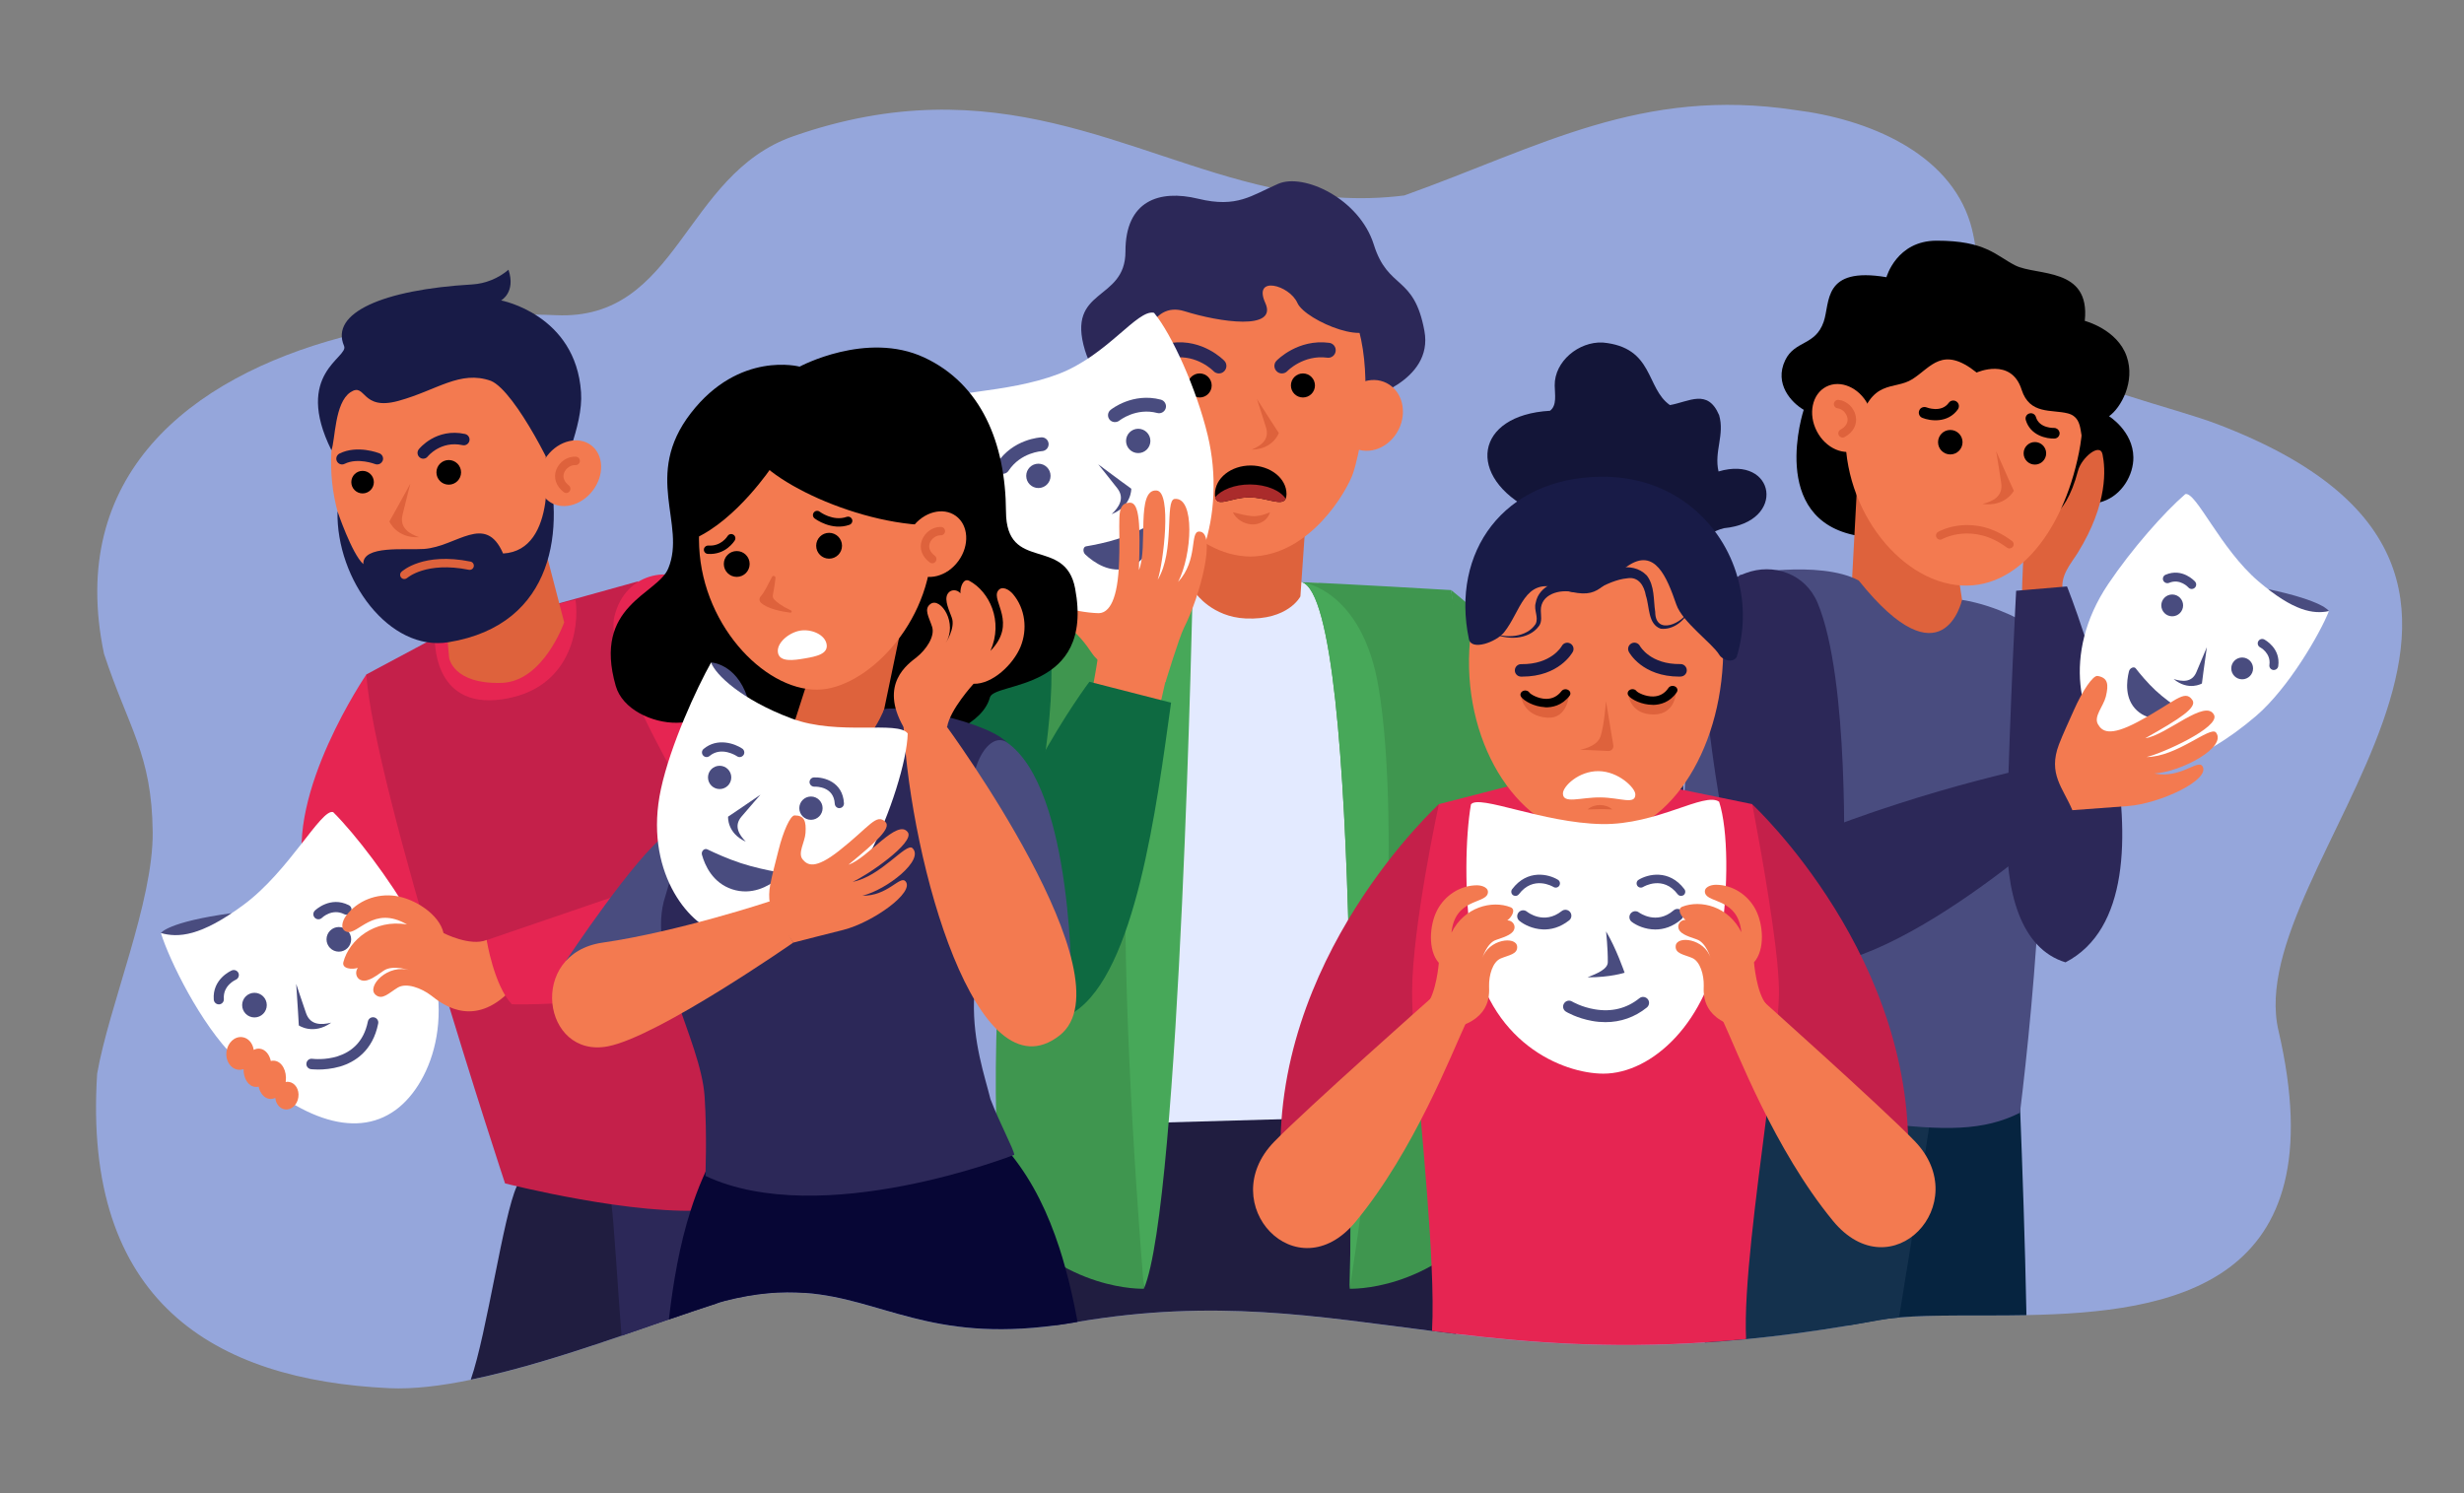 <?xml version="1.0" encoding="utf-8"?>
<!-- Generator: Adobe Illustrator 19.0.0, SVG Export Plug-In . SVG Version: 6.00 Build 0)  -->
<svg version="1.1" id="Слой_1" xmlns="http://www.w3.org/2000/svg" xmlns:xlink="http://www.w3.org/1999/xlink" x="0px" y="0px"
	 viewBox="0 0 3300 2000" style="enable-background:new 0 0 3300 2000;" xml:space="preserve">
<rect x="0" y="0" width="3300" height="2000" fill="#808080" stroke="none"/>
<style type="text/css">
	.st0{fill:#95A6DB;}
	.st1{fill:#062440;}
	.st2{fill:#14314D;}
	.st3{fill:#DE623C;}
	.st4{fill:#F37A50;}
	.st5{fill:#494C7F;}
	.st6{fill:#2C2858;}
	.st7{fill:#FFFFFF;}
	.st8{fill:#3F964F;}
	.st9{fill:#201D40;}
	.st10{fill:#E3EAFF;}
	.st11{fill:#47A859;}
	.st12{fill:#AA2B2B;}
	.st13{fill:#0E6A41;}
	.st14{fill:#E62552;}
	.st15{fill:#C4204A;}
	.st16{fill:#181B47;}
	.st17{fill:#070635;}
	.st18{fill:#131538;}
</style>
<g>
	<path class="st0" d="M3051.5,1380.3c79.6,342.4-143,377.5-337.5,381.2c-63.8,1.2-124.5-1-170.6,3.1c-10,0.9-19.3,2.1-27.8,3.7
		c-13.2,2.5-26.2,4.8-39,7c-49.1,8.3-95,14.3-138.3,18.5c-18.8,1.8-37.2,3.3-55,4.5c-130.7,8.5-236.5,0.1-333.3-11.4
		c-10.9-1.3-21.6-2.6-32.3-4c-154.8-19.6-290.2-43.4-474.7-12.2c-1.3,0.2-2.6,0.4-3.9,0.7c-8.7,1.5-17.1,2.8-25.2,3.9
		c-168.9,22.8-233.4-35.8-336-43.4c-31-2.3-65.4,0-107.3,10.7c-4,1.2-8,2.5-12.2,3.8c-19.2,6.2-40.3,13.4-62.8,21.1
		c-20.2,7-41.5,14.4-63.4,21.9c-65.8,22.5-137.1,45.5-201.9,58.8c-39.7,8.2-77,12.7-109,11.2c-235.1-11-410.8-116.1-391.2-421.2
		c16.1-91.9,75.4-230.5,74.4-323.8c-1.1-104.7-32.5-139.2-65.2-238.7C89.3,637.1,253.9,506.2,457.8,451.8
		c29.2-7.8,59.1-14,89.4-18.7h0c24.6-3.9,49.4-6.7,74.1-8.7c32.1-2.5,64.1-3.5,95.4-3c9.4,0.1,18.8,0.4,28.1,0.8
		c164.2,7.2,169.9-188.1,317.6-239.7c272-95.1,444,25.7,638.8,68.7c29.3,6.5,59.1,11.2,89.9,13.2h0c29,1.9,58.7,1.3,89.7-2.6
		c181.9-65.2,317.2-145.6,523.6-114.4c97.8,12.1,205.7,57.2,234.4,151.4c2.9,9.6,4.9,19.5,6.5,29.4c1.8,11.8,3.1,23.8,4.5,35.7
		c0.5,4.1,1,8.3,1.6,12.4c2.4,16.5,5.8,32.7,12.4,48c14.9,34.1,64,61,120.2,82.9h0c9.5,3.7,19.3,7.3,29.1,10.7
		c10.8,3.8,21.6,7.4,32.4,10.9c48.6,15.6,95.5,28.3,124.6,39.5C3503.2,771.9,2999.7,1157.2,3051.5,1380.3z"/>
	<g>
		<g>
			<g id="c_8_">
				<path class="st1" d="M2476.7,1775.2c-9.7-51.1-19.6-102-28.9-148.7c-10.4-52.8-20-100.3-27.5-136.9c-0.1-0.6-0.2-1.2-0.4-1.8
					c-9.2-45-15-73-15-73l33.7-3.9l98.6-11.5l55.3-6.4h0l108.5-12.6c0,0,2,42.8,4.6,107.1c2.9,73.9,6.5,176.1,8.4,274.1
					c-63.8,1.2-124.5-1-170.6,3.1c-10,0.9-19.3,2.1-27.8,3.7C2502.5,1770.7,2489.5,1773,2476.7,1775.2z"/>
				<path class="st2" d="M2601.1,1393c0,0-6.8,46.9-17.5,117.2c-1.7,11.4-3.5,23.3-5.5,35.8c-5.2,33.7-11,71-17.2,110.2
					c-5.6,35.2-11.5,71.8-17.5,108.4c-10,0.9-19.3,2.1-27.8,3.7c-13.2,2.5-26.2,4.8-39,7c-49.1,8.3-95,14.3-138.3,18.5
					c-18.8,1.8-37.2,3.3-55,4.5c-1.1-138.1-3.8-278.4-5.3-353.1v0c-0.7-34.5-1.2-55-1.2-55l41,0.4l16.4,0.2l44,0.4l39.1,0.4
					l118.3,1.1l57.2,0.5h0L2601.1,1393z"/>
				<g id="c_9_">
					<path d="M2487.7,717.6c-120.7-21.5-72-168.7-72-168.7c-16.3-9.4-40-34.7-24.8-66.4c12.9-26.8,40.3-19.1,51.5-51.4
						c9-25.9-1.9-74.3,84.1-59.8c0,0,13.5-48.9,67.1-48.9c65.8-0.1,79.4,19.9,105.2,33c28.8,14.6,101.1,1.6,93.3,74.4
						c0,0,43.4,11.1,56.1,47.5c11.9,33.9-7.8,69.2-23.6,80.2c0,0,32.2,20,32.6,55c0.3,23.5-15,50.2-40.4,59
						c-16.1,5.6-29.7,3.4-29.7,3.4c-14.8-1-4.1,32.8-38.9,41.6c-23.3,5.9-46.8,10.5-70.7,12L2487.7,717.6z"/>
					<g>
						<g>
							<g>
								<g>
									<g>
										<g>
											<path class="st3" d="M2782.8,740.3c-9,14.6-25,31.4-19.7,53.3l-55.2,7.1c0.9-53.2,4.9-115.3,17.2-133.1
												c10.3-15,12.5-23.7,15.3-23.5c2.8,0.2,18.6,5.9,6,29.3c-15.8,29.3,18.4,26.6,36.6-42.7c4.5-17.4,29.5-38.5,32.9-22.1
												C2819.7,626.8,2823.8,674,2782.8,740.3z"/>
										</g>
									</g>
								</g>
							</g>
						</g>
					</g>
					<polygon id="v-2_4_" class="st3" points="2575.4,696.2 2575.5,696.2 2615.8,724.9 2636.9,863.5 2554.3,894.5 2476.8,843.5 
						2487,653.6 					"/>
					<g>
						<path class="st4" d="M2475.5,544.2c-21.8,108.6,50.5,220.9,135.8,238c85.3,17.1,151.3-67.4,173-176
							c21.8-108.6-29.7-210.5-115-227.6C2584,361.5,2497.2,435.6,2475.5,544.2z"/>
						<circle cx="2725.3" cy="607.2" r="15.1"/>
						<circle cx="2612" cy="592.3" r="16.4"/>
						<path class="st3" d="M2673.4,604.3c10.4,23.9,23.7,53.1,23.7,53.1s-11.4,21.8-41.9,17.6c13.7-3.4,27.7-10.1,25-28.1
							C2677.6,629,2673.4,604.3,2673.4,604.3z"/>
						<g>
							<path d="M2758.1,578.4c0.2,0.5,0.2,1.1,0.3,1.6c0.2,3.9-2.8,7.2-6.7,7.4c-10.7,0.5-32.5-4-38.6-24.8c-1.1-3.8,1-7.7,4.8-8.8
								c3.8-1.1,7.7,1,8.8,4.8c4.5,15.4,24.2,14.6,24.3,14.6C2754.3,573.2,2757.2,575.4,2758.1,578.4z"/>
						</g>
						<g>
							<path d="M2571.2,548.3c-0.3,0.5-0.6,1-0.8,1.6c-1.6,3.9,0.3,8.3,4.2,9.8c10.6,4.3,34.1,7.4,47.5-11.3
								c2.4-3.4,1.7-8.1-1.7-10.5c-3.4-2.4-8.1-1.7-10.5,1.7c-10,13.8-29.4,6.2-29.6,6.1C2576.8,544.4,2573.1,545.6,2571.2,548.3z"
								/>
						</g>
						<path d="M2826.8,551.6l-45-111.9l-115.3-81.1l-201.2,63.4l23.4,149.8c17.3-66.3,47.7-48.2,72.6-64c25.2-16,40.2-45.4,86-8.8
							c0,0,46.3-20.9,60.2,22.9c10.8,33.9,40.1,26.2,61.9,31.8c25.7,6.6,11.2,39.4,27.3,41.5L2826.8,551.6z"/>
						<g>
							
								<ellipse transform="matrix(0.887 -0.462 0.462 0.887 20.869 1203.672)" class="st4" cx="2467.1" cy="559.2" rx="38.6" ry="47.2"/>
							<g>
								<path class="st3" d="M2468,586.1c0.9,0,1.7-0.3,2.5-0.7c11.5-6.3,17.1-16.7,14.9-27.9c-2.2-11.5-11.9-20.7-23-21.9
									c-3.1-0.3-5.9,1.9-6.3,5c-0.3,3.1,1.9,5.9,5,6.3c6.1,0.7,11.8,6.3,13.1,12.8c1.2,6.2-2,11.8-9.2,15.7
									c-2.8,1.5-3.8,5-2.3,7.7C2463.8,585.1,2465.9,586.2,2468,586.1z"/>
							</g>
						</g>
						<g>
							<path class="st3" d="M2690.5,734.6c-0.9-0.1-1.8-0.5-2.7-1.1c-45.5-34.2-86.2-11.7-86.6-11.4c-2.7,1.5-6.1,0.6-7.6-2.1
								c-1.5-2.7-0.6-6.1,2.1-7.6c1.9-1.1,47.6-26.4,98.9,12.2c2.5,1.9,3,5.4,1.1,7.8C2694.4,734.1,2692.4,734.8,2690.5,734.6z"/>
						</g>
					</g>
					<g id="v_4_">
						<path class="st5" d="M2268,1440c58.5,31.8,177,54.8,242.1,63.1c95.1,12.1,146.9,11.6,195.2-12.6
							c18.4-148.9,50.6-486.6,11.7-653.9c0,0-39.6-25.1-89.3-33.1c0,0-25.1,115.5-138.4-26c-52.6-28.1-158.9-7.5-158.9-7.5
							C2235.4,852.3,2246.8,1264.2,2268,1440z"/>
					</g>
					<path class="st6" d="M2768.3,785.5c0,0,167.9,415.4-2,503.5c-59.8-18.2-80.9-93.4-78.5-183.2c4.6-170.1,12.4-314.5,12.4-314.5
						L2768.3,785.5z"/>
					<g>
						<g>
							<path class="st6" d="M2415.1,1122.6c-19.6,23.3-46.8,163.8-36.3,165.7c127,49.7,395.9-198.4,395.9-198.4l-26.1-67.7
								C2748.6,1022.1,2589,1052,2415.1,1122.6z"/>
							<path class="st6" d="M2279.7,895.3c10.7,88.3,29.8,314.2,99.1,392.9l90.5-121.5c0,0,8.1-256.3-35-359.1
								C2401.1,728.3,2262,751.2,2279.7,895.3z"/>
						</g>
						<g>
							<g>
								<path class="st5" d="M3119,818.5c0,0-6.3-13.5-81.6-29.4c13.9,28.1,44.4,43.2,44.4,43.2L3119,818.5z"/>
								<path class="st7" d="M3021.4,959.1c-76.2,65-146.9,86.8-193.2,47.8c-41.7-35.1-68.5-129.7-4.7-224.6
									c31.6-47,75.3-96.4,103.3-120.5c14.4-3.5,46.8,73.2,97.8,116.8c47.7,40.7,73.7,44.1,94.5,40
									C3106.6,849.8,3064.6,922.1,3021.4,959.1z"/>
								<circle class="st5" cx="3002.9" cy="895.3" r="14.6"/>
								<circle class="st5" cx="2909.2" cy="810.9" r="14.6"/>
								<path class="st5" d="M2955.6,866.9c-3.2,21.7-6.6,48.6-6.6,48.6s-17.9,10.6-37.9-6c11.3,3.6,24.4,5,30.4-9
									C2947.5,886.5,2955.6,866.9,2955.6,866.9z"/>
								<path class="st5" d="M2915.1,958.5c4.4-1.4,6.4-7.2,3.3-9.3c-7.9-5.3-20.6-14.3-31.5-24.4c-10.8-10.1-20.8-22.1-26.6-29.6
									c-2.3-2.9-7.9-0.5-9,4c-3.4,13.7-5.9,37,10.6,52.4C2878.6,967.1,2901.7,963,2915.1,958.5z"/>
								<g>
									<path class="st5" d="M3044.6,897.4c-0.1,0-0.2,0-0.2,0c-3.3-0.5-5.5-3.5-5-6.8c2.3-15.8-12.3-23.5-12.4-23.5
										c-2.9-1.5-4.1-5.1-2.6-8c1.5-2.9,5.1-4.1,8-2.6c0.9,0.5,22.3,11.7,18.8,35.9C3050.7,895.5,3047.8,897.7,3044.6,897.4z"/>
								</g>
								<g>
									<path class="st5" d="M2897.1,777.3c0,0.1,0.1,0.2,0.1,0.2c1.3,3,4.8,4.4,7.8,3.2c14.7-6.2,25.8,6,25.9,6.2
										c2.2,2.5,5.9,2.7,8.4,0.5c2.5-2.2,2.7-5.9,0.5-8.4c-0.7-0.8-17-18.7-39.4-9.2C2897.4,771,2896,774.4,2897.1,777.3z"/>
								</g>
							</g>
							<g>
								<path class="st4" d="M2775.5,1085.2c-12.4-29.8-33-48.4-18-88c5.5-14.4,12.5-28.9,20-46c11.7-26.4,25.7-46.9,31.8-45.8
									c13.7,2.4,15.1,11,11,27.7c-3.2,12.9-16.5,26.5-10.6,36.9c5.3,9.2,14.8,17.5,53.6-3.2c49.6-26.5,62.5-44.4,72.9-29.2
									c6.9,10-16.8,25.2-63,51.2c28.7-4.1,80.9-53.8,92.1-31.1c8.1,16.5-69.3,51.5-90.4,56.3c40.5-0.1,85.1-41.9,92.9-32.9
									c15.3,19.7-46.3,52.7-82.5,55c35.3,7.1,58.3-19.5,64.4-9.8c11.4,18.1-56.8,50.2-100,53.4
									C2837.1,1080.6,2775.5,1085.2,2775.5,1085.2z"/>
							</g>
						</g>
					</g>
				</g>
			</g>
			<polygon class="st6" points="2253.5,1040.7 2097.1,1215.9 2178.8,1325.3 2267.4,1272.8 			"/>
			<g>
				<path class="st8" d="M1943.5,790.4c0,0,428.6,338.5,328.4,585c-46.4,34.9-294.7-308.2-294.7-308.2L1943.5,790.4z"/>
				<path class="st9" d="M1950.1,1786.8c-10.9-1.3-21.6-2.6-32.3-4c-154.8-19.6-290.2-43.4-474.7-12.2c-1.3,0.2-2.6,0.4-3.9,0.7
					c-8.7,1.5-17.1,2.8-25.2,3.9l3.8-82.4v0l0.5-11.5l0.5-10v0l9.6-207.8c28.9,3.3,57.7,6.1,86.5,8.2c0.7,0.1,1.4,0.1,2.1,0.2
					c7.2,0.5,14.3,1,21.5,1.5c1.2,0.1,2.4,0.2,3.6,0.2c8.4,0.5,16.8,1,25.2,1.4c50.6,2.6,100.9,3.3,151.1,2.3
					c14.7-0.3,29.4-0.8,44-1.4c14.8-0.6,29.5-1.4,44.3-2.3c0.8,0,1.7-0.1,2.5-0.2c10.5-0.7,21-1.4,31.5-2.2c1.8-0.1,3.7-0.3,5.5-0.4
					c10.8-0.9,21.5-1.8,32.3-2.9c7.1-0.7,14.3-1.4,21.4-2.2c7.1-0.8,14.3-1.6,21.4-2.4c2.6-0.3,5.3-0.6,7.9-0.9l11,218.4
					L1950.1,1786.8z"/>
				<polygon class="st10" points="1766.3,781 1743.7,779.8 1574.1,779.8 1557.7,958.3 1514.5,1504.8 1846.6,1495.4 1839,890.6 				
					"/>
				<g>
					<path class="st8" d="M1398.4,764.7c0,0-93.9,545.5-55.6,861.7c81.8,104.2,189.1,99.8,189.1,99.8s14.5-882.7,73.1-946.4
						C1548.7,773.4,1398.4,764.7,1398.4,764.7z"/>
				</g>
				<g>
					<path class="st8" d="M1996.8,1626.4c-81.8,104.2-189.1,99.8-189.1,99.8s18.2-921.5-64.1-946.4c50.8,1.7,199.8,10.6,199.8,10.6
						S2078.7,1522.2,1996.8,1626.4z"/>
				</g>
				<path class="st11" d="M1597.6,779c0,0-148.2-92-65.6,947.2C1580.8,1612.6,1597.6,779,1597.6,779z"/>
				<g>
					<path class="st6" d="M1541.3,460.4c26.8-30.8,48-0.9,86.3-39.1c38.3-38.2,69-65.7,101.7-25.4c32.8,40.3,49.6,45.9,73.5,43.6
						c23.8-2.3,23.7,95.7,23.7,95.7s93.8-23.5,81.2-91.9c-13.9-75.9-48.5-54.2-67.8-115.7c-19.3-61.5-93.9-96.2-128-81.4
						c-36,15.6-54.9,32.7-107.2,20c-52.4-12.7-97.5,2.7-97.4,70.6c0.1,67.9-79.8,47.7-54.2,132.5c9.9,32.9,37.7,63.2,50.6,60.5
						C1521,526.4,1524,480.3,1541.3,460.4z"/>
					<path class="st3" d="M1601.8,795.1c0,0,21.8,31.2,66.3,33.3c57.3,2.7,73.5-29.5,73.5-29.5l9-129.6h-153.1L1601.8,795.1z"/>
					<path class="st4" d="M1674.1,330.6C1476.5,326,1521.6,592.2,1536,634c7.9,22.8,58,110.3,138.6,111.5
						c80.6-1.2,129.7-88.7,137.5-111.5C1826.6,592.2,1878.6,333.7,1674.1,330.6z"/>
					<g>
						<path class="st6" d="M1716.8,500.2c-2.5,0-5-0.9-6.9-2.8c-4-3.8-4.2-10.2-0.3-14.2c1.2-1.2,28.7-29.5,70.6-24
							c5.5,0.7,9.4,5.8,8.6,11.3c-0.7,5.5-5.8,9.4-11.3,8.6c-31.8-4.2-53.2,17.7-53.4,18C1722.1,499.2,1719.4,500.2,1716.8,500.2z"
							/>
					</g>
					<g>
						<path class="st6" d="M1632.5,500.2c2.5,0,5-0.9,6.9-2.8c4-3.8,4.2-10.2,0.3-14.2c-1.2-1.2-28.7-29.5-70.6-24
							c-5.5,0.7-9.4,5.8-8.6,11.3c0.7,5.5,5.8,9.4,11.3,8.6c31.8-4.2,53.2,17.7,53.4,18C1627.2,499.2,1629.9,500.2,1632.5,500.2z"/>
					</g>
					<circle cx="1745" cy="516.3" r="16.1"/>
					<circle cx="1606.7" cy="516.3" r="16.1"/>
					<path d="M1723,661.7c0,2.6-0.4,4.6-1,6.1c-4.7,11.1-25.6-1.6-48.8-1.6c-24.3,0-42.8,13.9-45.6-0.2c-0.3-1.3-0.4-2.7-0.4-4.4
						c0-21.1,21.4-38.1,47.9-38.1C1701.5,623.6,1723,640.7,1723,661.7z"/>
					<path class="st3" d="M1683.3,534.3c13,20.6,29.4,45.7,29.4,45.7s-7.5,21.8-36.2,22.2c12.1-5.1,24.1-13.3,19.1-29.5
						C1690.6,556.5,1683.3,534.3,1683.3,534.3z"/>
					
						<ellipse transform="matrix(0.891 -0.454 0.454 0.891 -86.66 751.556)" class="st4" cx="1521.3" cy="556.2" rx="42.6" ry="48.6"/>
					
						<ellipse transform="matrix(-0.891 -0.454 0.454 -0.891 3217.765 1885.207)" class="st4" cx="1835.3" cy="556.2" rx="42.6" ry="48.6"/>
					<path class="st6" d="M1521.4,510.1c4.2-45.6,18.8-107.8,65.2-93.2c46.4,14.6,125,26.3,108-11.1c-17-37.4,32.3-24.1,43,0
						c10.7,24.1,106,63.3,102.9,22.2c-3.1-41.1-64.6-132.2-179.8-123.5C1545.4,313.1,1494.4,448.9,1521.4,510.1z"/>
					<path class="st3" d="M1651.2,686.2l13.6,3.2c4.2,0.9,8.1,1.6,11.9,1.9c3.8,0.3,7.5-0.1,11.4-0.9c4-0.7,7.9-2.5,12.9-4.2
						c-1.6,4.8-4.7,9.4-9.3,12.2c-4.5,2.9-10.2,4.5-15.6,4c-5.4-0.4-10.5-2.2-14.8-5C1657,694.6,1653.4,690.9,1651.2,686.2z"/>
					<path class="st12" d="M1721.9,667.9c-4.7,11.1-25.6-1.6-48.8-1.6c-24.3,0-42.8,13.9-45.6-0.2c8.1-10.1,25.9-17.2,46.6-17.2
						C1695.9,649,1714.5,656.8,1721.9,667.9z"/>
				</g>
				<g>
					<path class="st4" d="M1463.1,922.9c0,0,4.6-24.1,7.2-41.5c30.7,5.3,90.7,30.7,90.7,30.7l-8.8,38.9L1463.1,922.9z"/>
					<path class="st13" d="M1568.4,941.2L1459,913.2c0,0-134.9,178.8-151.7,353c-16.9,174.2,131.7,89.2,131.7,89.2
						C1520.8,1301.6,1548.9,1081.7,1568.4,941.2z"/>
					<g>
						<g>
							<path class="st7" d="M1617.5,583.2c25.6,107-14,214.9-77.4,239.6c-57,22.2-164.7-2.3-223.7-116.3
								c-29.3-56.5-54.4-126.1-63.1-166.6c4.3-16,93.8-12.1,164.2-38.9c65.8-25.1,105.9-87.3,128.1-82
								C1569.6,448,1602.6,521.1,1617.5,583.2z"/>
							<g>
								<path class="st5" d="M1402.1,601.1c1.5-1.7,2.4-4,2.3-6.5c-0.2-5.1-4.6-9.1-9.7-8.8c-1.5,0.1-37.9,2.1-59.3,34.5
									c-2.8,4.3-1.6,10,2.6,12.8c4.3,2.8,10,1.7,12.8-2.6c16.3-24.7,44.5-26.2,44.7-26.2C1398.2,604.1,1400.5,602.9,1402.1,601.1z
									"/>
							</g>
							<g>
								<path class="st5" d="M1492,565.3c-2.3-0.3-4.5-1.4-6-3.3c-3.2-4-2.6-9.8,1.4-13c1.2-1,29.7-23.6,67.3-13.7
									c4.9,1.3,7.9,6.4,6.6,11.3c-1.3,4.9-6.4,7.9-11.3,6.6c-28.6-7.6-50.6,10-50.9,10.2C1497,565,1494.4,565.6,1492,565.3z"/>
							</g>
							<circle class="st5" cx="1524.4" cy="590.6" r="16.3"/>
							<circle class="st5" cx="1390.7" cy="637.4" r="16.3"/>
							<path class="st5" d="M1470.8,621.9c19.7,14.8,44.3,32.7,44.3,32.7s0.8,23.3-26.3,34.1c9.7-9.2,18.1-21.3,7.5-34.8
								C1485.8,640.3,1470.8,621.9,1470.8,621.9z"/>
							<path class="st5" d="M1546.2,712c0.9-5.1-3.6-10.2-7.3-8.3c-9.4,4.9-25.2,12.6-40.9,17.8c-15.7,5.2-33,8.5-43.5,10.3
								c-4.1,0.7-4.7,7.5-0.9,11c11.6,10.8,33.2,25.8,57.4,17.8C1535,752.6,1543.3,727.6,1546.2,712z"/>
						</g>
						<g>
							<path class="st4" d="M1561,913.7c-35.9-5.4-62.9,1.1-94.9-34c-5.9-6.5-10.9-18.5-30.7-36.8c-18.9-6.1-24.1-24.6-19-33.1
								c15.4,7.6,41,11.2,54.4,11.5c11.9,0.3,24.9-11.7,27.6-61c3.4-63-6.2-85.8,14.5-87c13.6-0.8,14.4,30.7,12.4,90.3
								c12.8-29.9-4.5-109,23.8-106.6c20.5,1.8,9.1,96.5,1.4,119.6c23.4-38.9,9.3-106.1,22.5-108.3c27.8-3.2,23.6,75.1,4.8,111.2
								c27.3-29.7,15.3-67.3,28.1-67.5c24-0.4,1.8,85.8-20.3,129.1C1579.1,854,1561,913.7,1561,913.7z"/>
						</g>
					</g>
				</g>
				<path class="st11" d="M1807.7,1726.2c0,0,18.2-921.5-64.1-946.4c0,0,81,8.9,102.9,142C1868.5,1055,1868,1339.8,1807.7,1726.2z"
					/>
				<path class="st13" d="M1393.3,796c0,0-248.8,239.2-81.4,539.4C1334.9,1298.8,1448.5,946.7,1393.3,796z"/>
			</g>
			<g>
				<path class="st14" d="M490.7,903.4c0,0-108.3,158.6-83,267.8c25.2,109.2,208.8,87.3,208.8,87.3L490.7,903.4z"/>
				<path class="st9" d="M1034.5,1626.2c0,0-25.2,47.5-63.7,116.2c-4,0.3-8.1,1.7-12.2,3.8c-19.2,6.2-40.3,13.4-62.8,21.1
					c-20.2,7-41.5,14.4-63.4,21.9c-65.8,22.5-137.1,45.5-201.9,58.8c21.9-63.2,43.3-219.2,61.7-259.2v0
					c31.4-68.4,53.8-114.3,53.8-114.3l109.4,57.5l86.1,45.3l64.9,34.1L1034.5,1626.2z"/>
				<path class="st6" d="M1157.4,1721c-21.3,3.2-48.3,7-79.3,10.7c-31-2.3-65.4,0-107.3,10.7c-4,0.3-8.1,1.7-12.2,3.8
					c-19.2,6.2-40.3,13.4-62.8,21.1c-20.2,7-41.5,14.4-63.4,21.9c-5.3-66.6-10-151.1-13.5-176.2v0c-6-43.2-9.3-70-9.3-70l45.7-11.1
					l90-21.8l61.1-14.8l23.6-5.7l125-30.3c0,0,0.6,22.4,1.2,59.6c0.1,7.9,0.3,16.5,0.4,25.7c0,0,0,0,0,0c0.2,15.6,0.4,33,0.6,51.8
					C1157.5,1633.6,1157.7,1675.9,1157.4,1721z"/>
				<g id="v_2_">
					<path id="h-5_1_" class="st15" d="M853.5,779l-271.1,75.3l-91.8,49.1c10.8,152.5,185.8,681.7,185.8,681.7
						s176.4,45.1,276.9,35.3c137.9-13.4,235.3-99.5,235.3-99.5c-12.1-161.2-72.4-355.8-161.8-550.4C992.7,896.2,927,799.2,853.5,779
						z"/>
				</g>
				<path class="st14" d="M582.4,854.2c0,0-4.3,95.6,89.3,82.6c93.6-13,104.5-96.9,99.1-133.3C758.4,805.4,582.4,854.2,582.4,854.2z
					"/>
				<g>
					<path id="v-2_1_" class="st3" d="M650.6,717.9L650.6,717.9L587.8,730l13.7,150.9c0,0,4.7,35.6,70.1,33.8
						c56.2-1.6,84-81.1,84-81.1l-33.5-128.8L650.6,717.9z"/>
					<g>
						<path class="st4" d="M744.7,618.5c2.8,110.3-52.7,200.8-139.3,203c-86.6,2.2-159.1-85.4-161.9-195.7
							c-2.8-110.3,65.1-201.4,151.7-203.6C681.8,420,741.8,508.2,744.7,618.5z"/>
						<path class="st3" d="M549.6,647.8c-12.4,22.8-28.1,50.7-28.1,50.7s9.5,22.7,40,21.1c-13.3-4.5-26.6-12.5-22.4-30
							C543.3,672,549.6,647.8,549.6,647.8z"/>
						<path class="st16" d="M778.2,525.5c-7.1-104.3-107.1-123.1-107.1-123.1s20-10.8,9.9-41.1C667.6,372.8,650,380,632.2,381
							c-119.5,7-190.5,38.1-171.4,82.4c6.8,15.7-68.2,36.3-16.9,139.7c5.2-14,4.1-63.3,25.3-77.6c21.3-14.3,13.6,25.5,64.6,11.4
							c51.5-14.2,82.2-41.4,123.6-26.8c33.5,13.9,91.6,133.1,91.2,142C749.5,631.9,781.4,571.3,778.2,525.5z"/>
						<path class="st16" d="M452,684.9c0,0,19.3,57.1,34.6,70.7c-1.2-25.7,56.7-18.6,81.1-20.3c44.2-3.1,82.3-48.8,106.1,6.1
							c74.5-4.2,56.8-131.1,56.8-131.1c26.5,95.1,13.8,226.4-129.8,249.9C521.5,873.3,450.1,776.6,452,684.9z"/>
						<g>
							
								<ellipse transform="matrix(-0.794 -0.608 0.608 -0.794 983.419 1600.977)" class="st4" cx="762.7" cy="634" rx="38.4" ry="47"/>
							<g>
								<path class="st3" d="M757.3,660.2c-0.8-0.2-1.6-0.5-2.4-1.1c-10.3-8.1-14-19.3-9.9-29.9c4.2-10.9,15.2-18.2,26.3-17.5
									c3.1,0.2,5.5,2.9,5.3,6c-0.2,3.1-2.9,5.5-6,5.3c-6.1-0.4-12.7,4.1-15.1,10.3c-2.3,5.9,0,11.9,6.3,16.9
									c2.5,1.9,2.9,5.5,0.9,8C761.5,659.9,759.3,660.7,757.3,660.2z"/>
							</g>
						</g>
						<circle cx="601" cy="632.7" r="16.5"/>
						<circle cx="485.6" cy="645.8" r="15.1"/>
						<g>
							<path class="st16" d="M566.9,614.4c-1.7,0-3.3-0.5-4.8-1.7c-3.3-2.6-3.9-7.5-1.3-10.8c0.9-1.2,23.4-29,62-20.6
								c4.1,0.9,6.8,5,5.9,9.1c-0.9,4.1-5,6.8-9.1,5.9c-29.4-6.4-46.5,14.9-46.7,15.1C571.4,613.4,569.1,614.4,566.9,614.4z"/>
						</g>
						<g>
							<path class="st16" d="M505.2,622.1c-0.9,0-1.9-0.2-2.8-0.5c-0.3-0.1-23.3-9-40.9-0.3c-3.8,1.9-8.4,0.3-10.3-3.5
								c-1.9-3.8-0.3-8.4,3.5-10.3c23.9-11.9,52.3-0.7,53.5-0.3c3.9,1.6,5.9,6.1,4.3,10C511.1,620.3,508.3,622.1,505.2,622.1z"/>
						</g>
						<g>
							<path class="st3" d="M541.5,775.6c-1.5,0-3-0.6-4.1-1.8c-2.1-2.3-2-5.8,0.3-7.9c1.2-1.1,29.1-26.5,92.4-13.7
								c3.1,0.6,5,3.6,4.4,6.6c-0.6,3.1-3.6,5-6.6,4.4c-57.1-11.5-82.2,10.7-82.5,10.9C544.2,775.1,542.9,775.6,541.5,775.6z"/>
						</g>
					</g>
				</g>
				<g id="c_26_">
					<g>
						<path class="st5" d="M215.5,1249.8c0,0,8.3-14.8,94.9-26.7c-18,30.7-53.8,45.3-53.8,45.3L215.5,1249.8z"/>
						<path class="st7" d="M314.7,1417c81.1,79.9,159.4,110.3,215.1,69.8c50.1-36.4,88.2-141.4,23.6-254.1
							c-32-55.8-77.5-115.4-107.2-144.9c-16-5.2-58.9,79.2-120.3,124.4c-57.4,42.3-87.1,44-110.4,37.6
							C226.9,1286.4,268.6,1371.7,314.7,1417z"/>
						<circle class="st5" cx="340.8" cy="1346.3" r="16.5"/>
						<circle class="st5" cx="453.8" cy="1258.2" r="16.5"/>
						<path class="st5" d="M396.7,1317.9c1.8,24.9,3.5,55.6,3.5,55.6s19.4,13.4,43.4-3.7c-13.1,3.2-28,3.7-33.7-12.7
							C404.2,1340.8,396.7,1317.9,396.7,1317.9z"/>
						<g>
							<path class="st5" d="M293.3,1345.3c0.1,0,0.2,0,0.3,0c3.7-0.3,6.5-3.5,6.2-7.3c-1.4-18.1,15.8-25.6,16-25.7
								c3.4-1.5,5-5.4,3.6-8.9c-1.5-3.4-5.4-5-8.9-3.6c-1.1,0.5-26.3,11.5-24.2,39.1C286.6,1342.7,289.7,1345.4,293.3,1345.3z"/>
						</g>
						<g>
							<path class="st5" d="M470.2,1221.2c0,0.1-0.1,0.2-0.1,0.3c-1.7,3.3-5.8,4.7-9.1,3c-16.2-8.2-29.7,4.7-29.8,4.9
								c-2.7,2.6-6.9,2.6-9.6-0.1c-2.6-2.7-2.6-6.9,0.1-9.6c0.8-0.8,20.7-19.8,45.4-7.3C470.4,1214,471.7,1217.9,470.2,1221.2z"/>
						</g>
						<g>
							<path class="st5" d="M426.2,1432.6c-5.8,0-9.5-0.5-9.8-0.5c-3.8-0.5-6.6-4.1-6-7.9c0.5-3.8,4-6.6,7.9-6
								c2.7,0.3,63,7.4,74.4-50c0.8-3.8,4.5-6.3,8.3-5.5c3.8,0.8,6.3,4.5,5.5,8.3c-7.3,36.9-31.6,51.7-50.8,57.5
								C444.3,1431.8,433.5,1432.6,426.2,1432.6z"/>
						</g>
					</g>
					<path id="c_28_" class="st4" d="M386.7,1449.1c-1.4-0.2-2.8-0.1-4.1,0.2c0-0.2,0.1-0.5,0.1-0.7c1.8-14.1-5-26.6-15.1-27.8
						c-1.7-0.2-3.3-0.1-4.9,0.3c-1.9-8.8-7.4-15.5-14.6-16.4c-2.9-0.4-5.7,0.2-8.3,1.6c-1.3-9-7.3-16.1-15.4-17.1
						c-10.1-1.3-19.5,7.4-21.1,19.5c-1.5,12,5.4,22.8,15.5,24.1c2.6,0.3,5.1,0,7.4-0.8c-0.2,12.4,6.2,22.7,15.3,23.8
						c1.7,0.2,3.3,0.1,4.9-0.3c1.9,8.8,7.4,15.5,14.6,16.4c2.7,0.3,5.3-0.2,7.7-1.3c0.8,8,6,14.5,13.1,15.4
						c8.5,1.1,16.5-6.3,17.8-16.4C401.1,1459.3,395.2,1450.2,386.7,1449.1z"/>
				</g>
				<g>
					<path class="st4" d="M679.3,1331.1c-48.9,46.4-90,11.4-101.9,2.3c-13-9.9-33.2-17.6-44.8-10.5c-12,7.3-20.7,17.3-29.7,9.5
						c-12.5-10.8,16.6-42.7,47-32.4c0,0-23.7-8.5-36.1,0.2c-13.6,9.6-23.7,16.7-32.1,11.8c-4.5-2.6-6.6-9.7-2.5-15.6
						c-7.4,2.5-21.7,1.4-19.3-7.8c7.7-29.4,41.5-57.9,85.2-50.3c-45.2-26.5-65.7,14.9-81,9.7c-9.2-3.1-5.6-14.6-0.8-21.1
						c15.2-20.7,41.3-30.6,66.7-26.8c25.4,3.8,58.5,24.6,64,49.7c0,0,35.8,18.4,57.9,9.2L679.3,1331.1z"/>
				</g>
				<path class="st14" d="M940.5,789.9c29.7,29.6,234.7,285.2,157.2,438c-75.6-17.3-127.8-77.5-127.8-77.5s-163.3-254-147.2-323.8
					C837.3,763.3,905.3,754.8,940.5,789.9z"/>
				<path class="st14" d="M651.8,1259.2l318.1-108.8c0,0,69.6-9.3,127.8,77.5c-27.6,45.4-218,120.9-412.2,117.3
					C661.5,1319.8,651.8,1259.2,651.8,1259.2z"/>
			</g>
			<g>
				<g>
					<path d="M1347.3,685.2c-0.5-92.1-33.3-170.9-109.6-206.4c-77.3-35.9-166.8,12.3-166.8,12.3l0,0c0,0-80.7-21.7-145.6,62.2
						c-64.9,83.9-5.7,148.6-30.3,208.1c-14.6,35.2-101.6,49.1-70.3,157.5c9,31.3,48.9,49.6,81.5,49.2c57.2-0.7,108.4-26.9,133.2-6.7
						c81.7,66.5,268.1,40.8,286.4-27.3c5.7-21.1,140.2-7.1,114.1-145.9C1426.6,717.9,1347.7,767.5,1347.3,685.2z"/>
					<path class="st5" d="M758,1286.9c0,0,93.3-141,134.6-169.6c41.3-28.6,10.6,151.2,10.6,151.2L758,1286.9z"/>
					<g>
						<g>
							<g>
								<path class="st3" d="M1091.2,882.5l115-38.3l-24,115.2c0,0-50.1,90.2-97.6,74.7c-47.5-15.5-24.3-55.4-24.3-55.4
									L1091.2,882.5z"/>
							</g>
						</g>
					</g>
					<g>
						<path class="st4" d="M1247.8,717.8c5.1,109.5-81.6,199.5-146.4,205.6c-71.4,6.7-159.9-81.4-165-190.9
							c-5.1-109.5,60.4-201.5,146.4-205.6C1168.7,522.8,1242.6,608.3,1247.8,717.8z"/>
						<g>
							<path d="M1137.7,692.3c-1.2-0.4-2.5-0.4-3.7,0c-18.2,6.5-36-6.7-36.2-6.9c-2.5-1.9-6-1.4-7.9,1.1c-1.9,2.5-1.4,6,1.1,7.9
								c0.9,0.7,22.8,17.1,46.8,8.5c2.9-1.1,4.5-4.3,3.4-7.2C1140.5,694.1,1139.2,692.8,1137.7,692.3z"/>
						</g>
						<g>
							<path d="M943.1,734.1c-0.2,0.6-0.4,1.2-0.4,1.8c-0.2,3.1,2.1,5.8,5.2,6c24.1,1.8,35.7-17.3,36.2-18.1c1.6-2.7,0.7-6.1-2-7.7
								c-2.7-1.6-6.1-0.7-7.7,2c-0.4,0.6-8.7,13.9-25.6,12.6C946.3,730.6,944.1,732,943.1,734.1z"/>
						</g>
						<path class="st3" d="M1033.9,772.8c-5.3,9.9-9.6,19.8-15.4,26.4c-2,2.2-1.8,5.7,0.3,7.8c8.8,8.6,28.2,12.2,39.8,13.6
							c1.7,0.2,2.4-2.1,0.8-2.9c-13.1-6.2-19.6-11.6-22.6-14.8c-1.5-1.6-2.1-3.8-1.7-5.9c0.9-4.9,2.7-14.8,3.5-22.8
							C1038.9,771.4,1035.2,770.3,1033.9,772.8z"/>
						<path d="M1279.9,701.4c-99.7,14.9-247.6-50.7-273.2-97.7c1.1-65.7,43.8-111,107.7-99.3
							C1178.4,516.1,1298.6,613.7,1279.9,701.4z"/>
						<path d="M1034.2,624.6c0,0-47.1,71.3-103.9,96.7c7.1-73.8,11.6-129.6,44-153.8c32.4-24.1,71.2-34.9,71.2-34.9L1034.2,624.6z"
							/>
						<g>
							
								<ellipse transform="matrix(-0.809 -0.587 0.587 -0.809 1838.353 2053.138)" class="st4" cx="1252.3" cy="728.3" rx="38.2" ry="46.7"/>
							<g>
								<path class="st3" d="M1247.6,754.4c-0.8-0.2-1.6-0.5-2.4-1c-10.4-7.8-14.4-18.8-10.6-29.5c3.9-10.9,14.7-18.5,25.7-18.1
									c3.1,0.1,5.5,2.7,5.4,5.8c-0.1,3.1-2.7,5.5-5.8,5.4c-6.1-0.2-12.5,4.4-14.7,10.6c-2.1,5.9,0.3,11.8,6.7,16.7
									c2.5,1.9,3,5.4,1.1,7.9C1251.8,754.1,1249.6,754.8,1247.6,754.4z"/>
							</g>
						</g>
						<circle cx="1110.4" cy="731" r="17.3"/>
						<circle cx="986.7" cy="755.4" r="17.3"/>
						<path class="st4" d="M1264.9,766.8c0,0,6.3-3,8.6-5.6c-4.8-2.8-17.9-4.1-17.9-4.1s4.4,3.8-0.4,9.6
							C1257.9,767,1264.9,766.8,1264.9,766.8z"/>
						<path class="st7" d="M1107.1,863c2.2,13-13.9,16.3-29.1,18.9c-15.1,2.6-33.9,5.3-36.1-7.7c-2.2-13,14.6-26.9,29.7-29.5
							C1086.8,842.2,1104.9,850,1107.1,863z"/>
					</g>
					<g>
						<g>
							<g>
								<g>
									<path class="st17" d="M1443.2,1770.6c-1.3,0.2-2.6,0.4-3.9,0.7c-8.7,1.5-17.1,2.8-25.2,3.9
										c-168.9,22.8-233.4-35.8-336-43.4c-31-2.3-65.4,0-107.3,10.7c-4,1.2-8,2.5-12.2,3.8c-19.2,6.2-40.3,13.4-62.8,21.1
										c5.8-49.8,14.2-99.1,29-145.6c4.8-15.1,10.3-30,16.6-44.4c1.1-2.5,2.2-5,3.3-7.4c7.8-16.9,16.8-33.3,27.2-49l11.2-0.1
										l173.1-1.6l32.2-0.3l139.4-1.3c2.4,2.3,4.8,4.7,7.2,7.1l0,0c7.3,7.4,14.1,15.2,20.4,23.2c28.4,35.8,48.4,77.4,63.4,123.5v0
										c2.8,8.7,5.5,17.5,7.9,26.5C1433.2,1721.1,1438.5,1745.5,1443.2,1770.6z"/>
								</g>
							</g>
						</g>
					</g>
					<g>
						<g>
							<g>
								<path class="st6" d="M943.7,1469.1c-5-77.3-79.6-188.9-52.5-269.1c19.3-64.3,56.1-209,105.6-221.8
									c20.1-5.2,39.3-9.3,66.9-10c0,0-7.7,61.2,25.6,61.7c64,1,95-80.2,95-80.2c34.1-5.5,161.5,23.3,168.9,52.6
									c6.2,101.3-29,227-48.8,338.3c-1.4,56.1,14.4,100.4,22.1,131.6c12.3,32.2,31.4,67.5,31.9,74.6c0,0-258,101.3-413.6,28.3
									C944.6,1575.1,947.1,1521.3,943.7,1469.1z"/>
							</g>
						</g>
					</g>
					<path class="st5" d="M1435.2,1331.8c0,0,3.6-275.8-87.3-337.8c-24.6-15.3-56.7,38.4-43,101.7
						C1318.6,1159,1435.2,1331.8,1435.2,1331.8z"/>
					<g>
						<path class="st4" d="M1267,971.9c0,0,249.3,339.3,152,415.1c-110.3,85.9-198.7-229-209-415.1
							C1244.6,971.9,1267,971.9,1267,971.9z"/>
					</g>
					<g>
						<path class="st4" d="M1210.1,973.8c-33-58,6-84.3,17.6-93.5c12.6-10.1,24.7-27.7,20.7-40.6c-4.2-13.2-11.7-24-2.1-30.8
							c13.4-9.5,37.1,26.1,20,52.8c0,0,13.8-20.7,8.3-34.7c-6-15.4-10.5-26.7-3.8-33.6c3.6-3.7,10.9-4.1,15.5,1.3
							c-0.6-7.7,3.7-21.2,12.1-16.6c26.4,14.3,45.8,53.5,28.1,93.7c36.2-37.1,1.3-66.6,9.9-80.1c5.2-8.1,15.3-1.9,20.4,4.2
							c16.3,19.5,19.6,46.9,10,70.4c-9.7,23.5-37.5,50.3-62.9,49.6c0,0-31.8,34.7-35.4,57.8H1210.1z"/>
					</g>
					<g>
						<g>
							<g>
								<path class="st5" d="M952.4,887.3c0,0,33.1,1.3,48.4,46.3C967.6,939.8,952.4,887.3,952.4,887.3z"/>
								<path class="st7" d="M1163.9,1145.1c-49,92.5-148.3,118.9-202.9,103.8c-39.4-10.9-99.3-83.4-75.8-192.1
									c12.8-59.2,47.9-135.1,67.2-169.5c5.4,16.1,40.7,50,107.8,75.1c62.8,23.5,143,2.4,155.5,20.1
									C1214.8,1018.5,1192.3,1091.4,1163.9,1145.1z"/>
								<circle class="st5" cx="1086.1" cy="1082.5" r="15.6"/>
								<circle class="st5" cx="963.8" cy="1041.3" r="15.6"/>
								<path class="st5" d="M1018.5,1064.4c-19.3,13.4-43.4,29.5-43.4,29.5s-1.6,22.2,23.7,33.4c-8.9-9.1-16.4-20.9-5.8-33.4
									C1003.6,1081.4,1018.5,1064.4,1018.5,1064.4z"/>
								<path class="st5" d="M1040.7,1177.8c3.8-3,2.8-9.3-1.6-10.1c-11.3-2.1-29.9-6-47-11.6c-17.1-5.6-34.4-13.4-44.7-18.4
									c-4.1-2-8.6,2.5-7.3,7.2c4,14.4,14.4,37.7,40.6,46.3C1006.9,1199.7,1029,1187.1,1040.7,1177.8z"/>
								<g>
									<path class="st5" d="M1124.2,1082.5c-3.3,0-6-2.6-6.2-5.9c-1.3-23.2-24.6-23-27.3-22.9c-3.4,0.1-6.3-2.5-6.5-5.9
										c-0.1-3.4,2.5-6.3,5.9-6.5c13.2-0.6,38.6,5.8,40.2,34.6c0.2,3.4-2.4,6.4-5.8,6.5
										C1124.4,1082.5,1124.3,1082.5,1124.2,1082.5z"/>
								</g>
								<g>
									<path class="st5" d="M990.6,1014.1c-1.2,0-2.4-0.3-3.5-1.1l0,0c-0.8-0.6-20.9-13.7-36.8-0.4c-2.6,2.2-6.5,1.9-8.7-0.8
										c-2.2-2.6-1.9-6.5,0.8-8.7c18.5-15.5,41.9-7,51.7-0.4c2.8,1.9,3.6,5.8,1.7,8.6C994.5,1013.1,992.6,1014.1,990.6,1014.1z"/>
								</g>
							</g>
							<g>
								<path class="st4" d="M1062.4,1262.6c-16.3-25.3-38.1-39.1-30.8-77.8c2.7-14.1,6.7-28.5,10.9-45.4
									c6.4-26.1,16-47.2,21.7-47.2c13,0,15.7,7.6,14.6,23.6c-0.8,12.3-10.9,27-3.7,35.5c6.4,7.6,16.4,13.6,48.6-11.7
									c41.2-32.4,50.1-50.9,62.2-38.6c7.9,8-11.3,25.8-49.5,57.2c25.7-8.4,65.5-62.5,79.4-43.5c10.1,13.8-55.2,58.5-73.8,66.4
									c37.1-6.7,71.3-52.3,79.8-45.3c17.2,15.6-33.9,55.9-66.7,63.9c33.5,0.8,50.3-27.3,57.5-19.4c13.4,14.7-43.9,55.3-83,65.2
									C1118,1248.3,1062.4,1262.6,1062.4,1262.6z"/>
							</g>
							<path class="st4" d="M1030.6,1207.4c0,0-122.3,40.6-223.5,55.2c-101.2,14.6-80.7,155.9,7.2,138.9
								c67.3-13,248.1-138.9,248.1-138.9L1030.6,1207.4z"/>
						</g>
					</g>
				</g>
			</g>
			<g>
				<path class="st15" d="M2346.6,1077.2c0,0,224.4,207.2,208.3,489.3c1,35.8-221.7-145.1-221.7-145.1l2.5-84.5L2346.6,1077.2z"/>
				<path class="st15" d="M1927.1,1077.2c0,0-227.5,207.2-211.4,489.3c-1,35.8,221.7-145.1,221.7-145.1L1927.1,1077.2z"/>
				<path class="st14" d="M2382.5,1333.3c-0.2,7.6-0.7,16.1-1.4,25.4c-0.8,9.9-1.8,20.7-2.9,32.2c-1.9,18.6-4.3,39.1-7,60.7
					c-1,7.9-2,15.9-3,24c-0.8,6.2-1.6,12.4-2.4,18.7c-13.8,107.9-30.6,232.3-27.3,299.3c-18.8,1.8-37.2,3.3-55,4.5
					c-130.7,8.5-236.5,0.1-333.3-11.4c-10.9-1.3-21.6-2.6-32.3-4c1.3-24,0.9-54.1-0.6-87.4c-2.6-60-8.7-130.4-14.3-195.1
					c0,0,0,0,0,0c-1-11.7-2-23.3-3-34.6c-0.4-4.6-0.8-9.1-1.2-13.6v0c-3-35.6-5.6-67.8-6.8-93.3c-0.5-11.1-0.8-20.9-0.8-29.2
					c0-87.5,35.9-252.4,35.9-252.4l49.8-12.8l10-2.6l32.2-8.3l25.8-6.7l59.6-0.7l71-0.9l11.7-0.1l3,0l50.2,10.3l10.1,2.1l4.1,0.8
					l1.7,0.3l46.2,9.5h0l44.2,9.1c0,0,0,0,0,0c0.3,1.7,20.9,107.4,30.8,187.1c0,0,0,0,0,0c1,7.8,1.8,15.3,2.5,22.4
					c0.1,0.6,0.1,1.3,0.2,1.9v0C2381.9,1306.7,2382.8,1322.2,2382.5,1333.3z"/>
				<g>
					<path class="st18" d="M2052.2,683.7c-89.4-44.8-77.2-127.8,23.7-133.5c9.6-7.2,6.4-21.9,6.3-33.9c-0.4-32.2,32.1-59,64.3-57.5
						c68.8,6.4,57.5,61.1,90,83.8c25.8-4.5,50.6-22.5,65.9,13.5c7.7,26.3-7,48.7-0.8,75.4c76.5-22.6,91.6,68,7.3,76
						c-13.5,3.3-28,11.7-29.5,25.5L2052.2,683.7z"/>
				</g>
				<g>
					<path class="st4" d="M2307.4,888c-6.7,131.5-82.5,237.3-176.3,232.6c-93.8-4.8-170-118.4-163.3-249.8
						c6.7-131.5,88.1-234.2,181.9-229.4C2243.5,646.1,2314.1,756.5,2307.4,888z"/>
					<path class="st3" d="M2037.2,933.1c0,0,2.8,26,35.2,28.2c27.4,1.8,29.2-31.6,29.2-31.6S2079.5,946.5,2037.2,933.1z"/>
					<path class="st3" d="M2180.8,931.3c0,0,3.1,26,34.2,25.7c29.6-0.3,29.8-30.8,29.8-30.8S2223.2,944.7,2180.8,931.3z"/>
					<path class="st7" d="M2141,1032.9c-26.8-0.3-47.9,20.5-47.8,30c0.2,14.5,23.6,4.9,50.4,5.2c26.8,0.3,46.7,10.4,46.6-4.1
						C2190.1,1055.3,2167.7,1033.2,2141,1032.9z"/>
					<g>
						<path d="M2213.4,944.1c-14.6,0-28.7-7.2-32.5-12.4c-1.9-2.6-1-6.1,2-7.7c3-1.7,7-0.9,8.9,1.7c1.6,2,11.9,7.5,22.6,7.2
							c8.4-0.3,15.2-4.1,20.1-11.4c1.8-2.7,5.8-3.6,8.9-2c3.1,1.6,4.1,5,2.3,7.7c-9.4,13.8-22.4,16.8-31.7,17
							C2213.8,944.1,2213.6,944.1,2213.4,944.1z"/>
					</g>
					<g>
						<path d="M2068.8,947.2c-14.5-0.7-28.2-8.6-31.7-14c-1.7-2.7-0.6-6.1,2.5-7.6c3.1-1.5,7.1-0.5,8.8,2.2
							c1.5,2.1,11.3,8.1,22.1,8.3c8.4,0.1,15.4-3.4,20.8-10.4c2-2.6,6-3.3,9-1.5c3,1.7,3.8,5.2,1.8,7.8
							c-10.3,13.3-23.5,15.7-32.8,15.4C2069.3,947.2,2069.1,947.2,2068.8,947.2z"/>
					</g>
					<g>
						<path class="st16" d="M2249.2,906.3c-49.5,0-67-31.8-67.7-33.2c-2.2-4.1-0.6-9.1,3.5-11.3c4.1-2.2,9.1-0.6,11.3,3.4
							c0.6,1.1,14.4,24.9,54.3,24.3c4.6-0.1,8.4,3.6,8.5,8.2c0.1,4.6-3.6,8.4-8.2,8.5C2250.3,906.2,2249.7,906.3,2249.2,906.3z"/>
					</g>
					<g>
						<path class="st16" d="M2038.6,906.3c-0.5,0-1,0-1.6,0c-4.6-0.1-8.3-3.9-8.2-8.5c0.1-4.6,3.9-8.3,8.5-8.2
							c40.1,0.5,53.8-23.3,54.4-24.3c2.2-4.1,7.2-5.6,11.3-3.4c4.1,2.2,5.6,7.3,3.4,11.3C2105.6,874.5,2088.1,906.3,2038.6,906.3z"
							/>
					</g>
					<path class="st3" d="M2150.9,939.2l9.8,59.1c0.7,4.1-2.6,7.8-6.7,7.6l-38-1.7c0,0,22.7-3.3,27.6-17.9
						C2148.5,971.7,2150.9,939.2,2150.9,939.2z"/>
					<path class="st16" d="M1967.3,856.1c3.4,16.1,36.6,3.8,47-9c22.6-28,26.8-73.8,72.8-59.1c55.8,17.9,51.8-1.6,92.6-29.7
						c36.8-25.3,52.6,14.5,65.4,51.5c8.2,23.6,47.7,51.4,57.3,67c4.9,8.1,18.6,11.4,23.5,3.3c23.4-76.8-4.2-158.7-65.3-204.7
						c-31-23.4-70.6-37.4-116.6-36.9C2013.3,640.2,1942.9,739.7,1967.3,856.1z"/>
					<path class="st16" d="M2129.8,772.7c22.6-9.3,55.4-22.8,75.7-1.9c10.8,13.9,8.8,32.8,11.3,48.9c0.3,32.1,37.6,15.3,45.8-3.4
						c-5.8,15.1-21.8,27.8-38.5,25.8c-17.3-6-14.8-30-19.8-44.2c-2.2-13.1-9.8-26-25-23.3c-14.2,1.3-28.4,8-41.1,14.9
						C2127.2,795.9,2118.1,777.8,2129.8,772.7z"/>
					<path class="st16" d="M2107.2,793.1c-18.1-4.1-44,2.5-43.6,24.9c0.1,6.8,1.9,14.3-2.3,20.3c-14,19.4-44.3,19.5-63.7,8.9
						c18.6,8.5,47.3,6.9,59.1-11.5c4.3-9.1-2.8-18.5,0-28.1c4.2-23.5,31.4-32.3,52.5-31.2C2120.7,776.9,2118.6,795.3,2107.2,793.1z"
						/>
					<path class="st3" d="M2126.3,1084.2c8.9-7.8,24.1-7.9,33,0C2147.9,1083.6,2137.6,1083.7,2126.3,1084.2z"/>
				</g>
				<g>
					<path class="st7" d="M2305,1254.7c-16.9,114.4-92.6,183.5-157.7,183.4c-53.9-0.1-155.5-40.9-176.2-174.1
						c-10.3-66.1-8.5-143.6-1.1-186.5c10.4-14,96.2,24.9,175.4,26.3c74.1,1.3,137.5-43.7,157-29.9
						C2314.7,1111.8,2314.8,1188.3,2305,1254.7z"/>
					<path class="st5" d="M2151,1247.6c13.4,22.2,24.8,55.3,24.8,55.3s-19,6.3-49.6,6.2c13-5.2,27-11,27.1-20.3
						C2153.5,1270.7,2151,1247.6,2151,1247.6z"/>
					<g>
						<path class="st5" d="M2251.4,1200c-1.7,0-3.4-0.8-4.5-2.2c-19.4-25.6-45.3-10.4-46.4-9.7c-2.7,1.6-6.2,0.8-7.8-1.9
							c-1.6-2.7-0.8-6.2,1.9-7.8c12.2-7.5,40.8-14.6,61.3,12.6c1.9,2.5,1.4,6.1-1.1,8C2253.8,1199.6,2252.6,1200,2251.4,1200z"/>
					</g>
					<g>
						<path class="st5" d="M2029.7,1200c1.7,0,3.4-0.8,4.5-2.2c19.4-25.6,45.3-10.4,46.4-9.7c2.7,1.6,6.2,0.8,7.8-1.9
							c1.6-2.7,0.8-6.2-1.9-7.8c-12.2-7.5-40.8-14.6-61.3,12.6c-1.9,2.5-1.4,6.1,1.1,8C2027.2,1199.6,2028.5,1200,2029.7,1200z"/>
					</g>
					<g>
						<path class="st5" d="M2217,1245c-13.6,0-25.3-5.4-31.6-10.2c-3.5-2.6-4.2-7.6-1.6-11.1c2.6-3.5,7.6-4.2,11.1-1.6
							c1,0.7,23.7,17,46.5-2.7c3.3-2.9,8.4-2.5,11.2,0.8s2.5,8.4-0.8,11.2C2240.1,1241.5,2227.9,1245,2217,1245z"/>
					</g>
					<g>
						<path class="st5" d="M2066.1,1244.9c-13.6-0.6-25-6.4-31.2-11.5c-3.4-2.8-3.9-7.8-1.1-11.2c2.8-3.4,7.8-3.9,11.2-1.1
							c1,0.8,22.9,18,46.6-0.8c3.4-2.7,8.5-2.1,11.2,1.3c2.7,3.4,2.2,8.5-1.3,11.2C2089.3,1242.4,2077,1245.4,2066.1,1244.9z"/>
					</g>
					<g>
						<path class="st5" d="M2150.1,1369.1c-5.8,0-11.7-0.5-17.7-1.6c-20.3-3.6-34.5-12-35.1-12.4c-3.8-2.3-5-7.1-2.7-10.9
							c2.3-3.8,7.1-5,10.9-2.7c0.3,0.2,12.8,7.5,30.2,10.4c22.7,3.9,42.9-1.1,59.9-14.8c3.4-2.8,8.4-2.2,11.2,1.2
							c2.8,3.4,2.2,8.4-1.2,11.2C2189.5,1362.5,2170.6,1369.1,2150.1,1369.1z"/>
					</g>
				</g>
				<g>
					<path class="st4" d="M1918.3,1335.5c0,0-168.6,149.4-211.8,193.8c-81.2,83.5,30.2,202.3,108.9,107.3
						c78.8-95.2,129.4-227.1,148.1-266.8L1918.3,1335.5z"/>
				</g>
				<g>
					<path class="st4" d="M2353.2,1333.7c0,0,168,150,211,194.6c80.9,83.8-31.1,202.2-109.4,106.9
						c-78.5-95.5-128.5-227.6-147.1-267.4L2353.2,1333.7z"/>
				</g>
				<g>
					<path class="st4" d="M1938.8,1378.8c57.8-10.7,55.9-45,55.5-58c-0.3-14.2,4.6-32.4,15.6-37c11.3-4.7,22.8-5.7,22-16
						c-1.2-14.4-38.7-10.2-47,16.5c0,0,6.1-21.1,18.7-25.3c13.8-4.7,24-8.1,24.8-16.5c0.4-4.5-3.4-9.7-9.7-9.7
						c5.6-4,12.1-14.5,4.4-17.6c-24.7-9.7-62.1-0.5-79.2,34.2c4.5-45.5,44.2-38.7,48.5-52.2c2.5-8.1-7.4-11.4-14.4-11.4
						c-22.4,0.1-42.8,13.4-53.2,33.3s-12.7,53.9,2.2,70.6c0,0-3.2,41-16.8,56.6L1938.8,1378.8z"/>
				</g>
				<g>
					<path class="st4" d="M2337.3,1378.1c-57.8-10.7-55.9-45-55.5-58c0.3-14.2-4.7-32.4-15.6-37c-11.3-4.7-22.8-5.7-22-16
						c1.2-14.4,38.7-10.2,47,16.5c0,0-6.1-21.1-18.7-25.3c-13.8-4.7-24-8.1-24.8-16.5c-0.4-4.5,3.4-9.7,9.7-9.7
						c-5.6-4-12.1-14.5-4.4-17.6c24.7-9.7,62.1-0.5,79.2,34.2c-4.5-45.5-44.2-38.7-48.5-52.2c-2.5-8.1,7.4-11.4,14.4-11.4
						c22.4,0.1,42.8,13.4,53.2,33.3c10.4,19.9,12.7,53.9-2.2,70.6c0,0,3.2,41,16.8,56.6L2337.3,1378.1z"/>
				</g>
			</g>
		</g>
	</g>
</g>
</svg>
